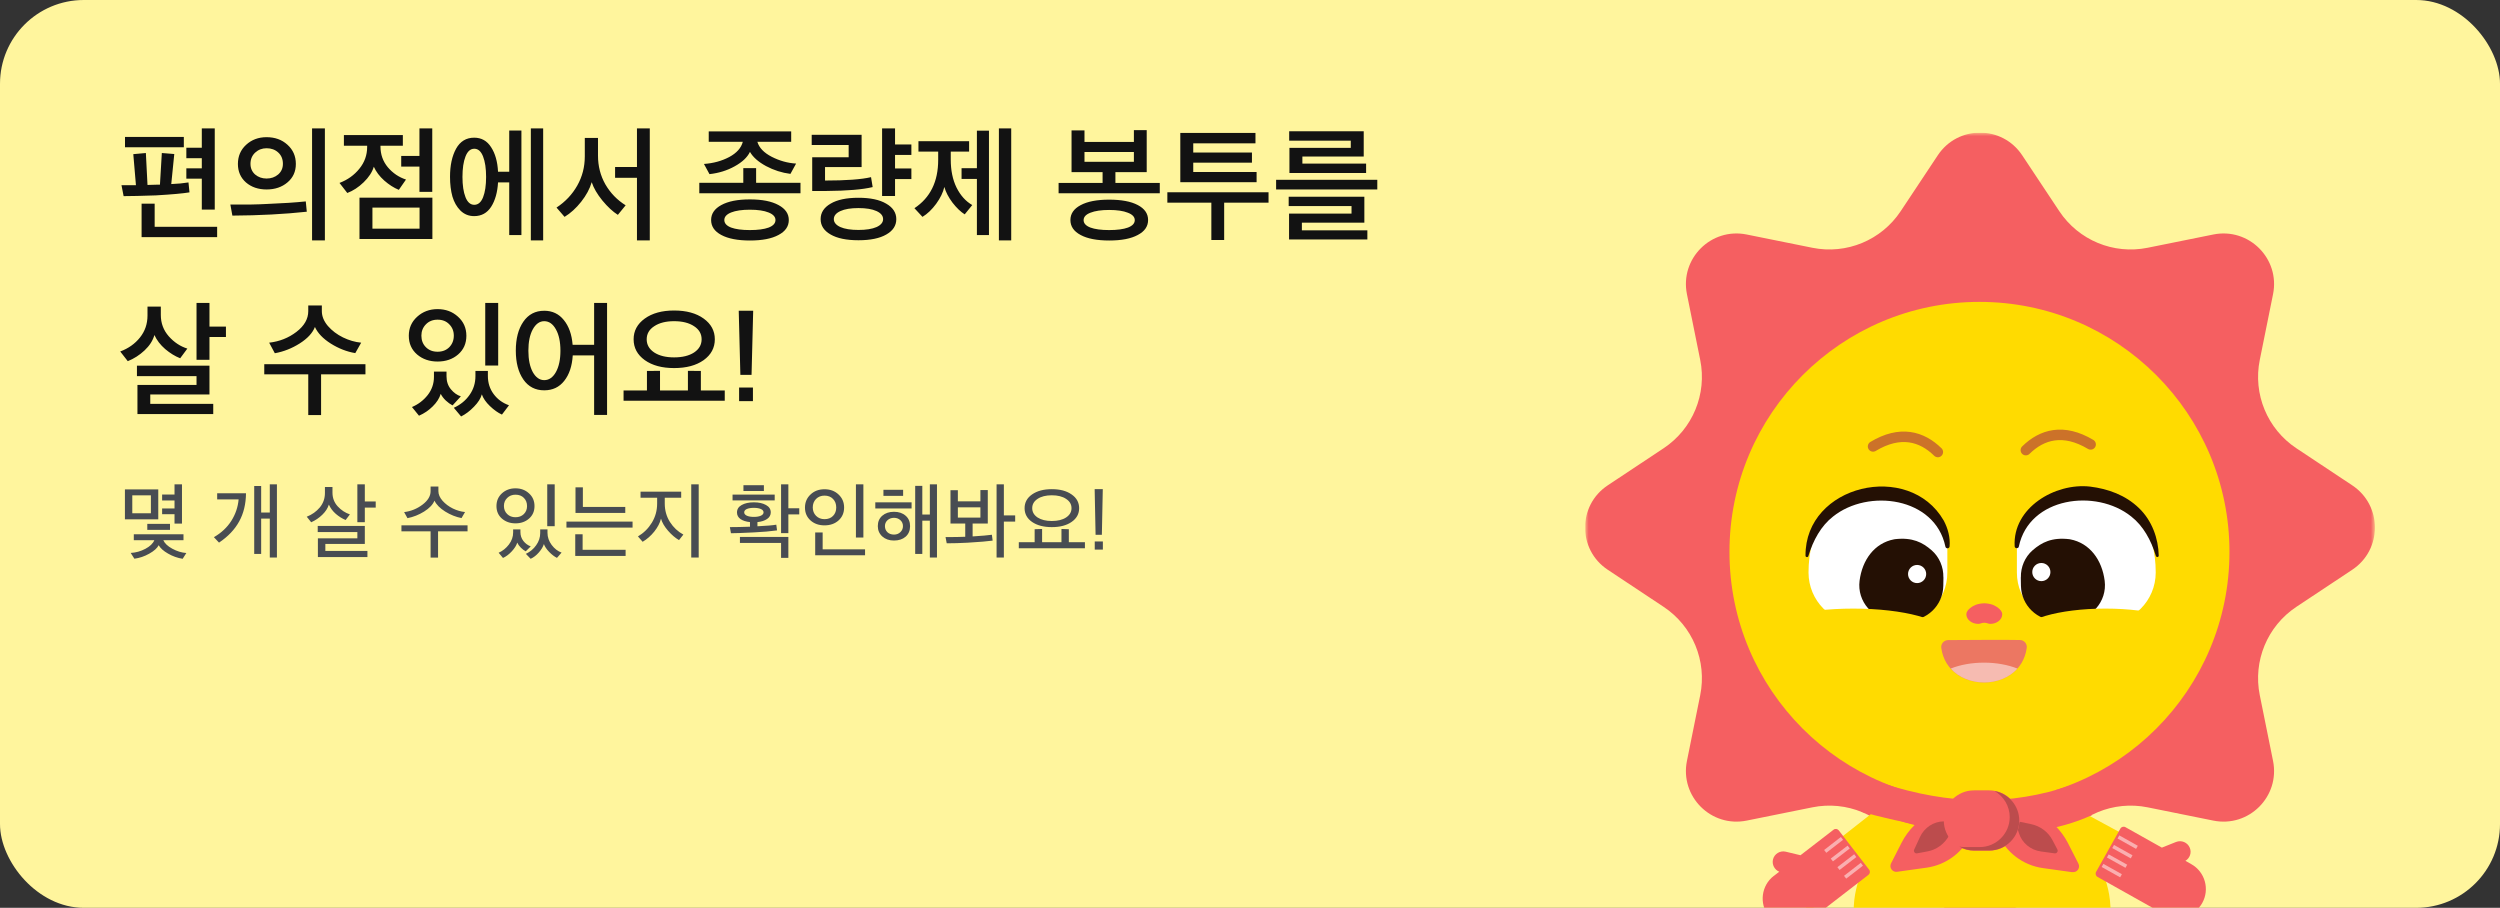 <svg width="358" height="130" viewBox="0 0 358 130" fill="none" xmlns="http://www.w3.org/2000/svg">
<rect x="0" y="0" width="358" height="130" fill="#333333" stroke="none"/>
<rect width="358" height="130" rx="12" fill="#FFF59D"/>
<path d="M20.888 21.912L21.122 26.484L22.4 26.448H22.904L23.174 21.912L24.956 22.056L24.524 26.358C25.448 26.322 26.27 26.244 26.99 26.124L27.134 27.546C26.21 27.702 24.608 27.846 22.328 27.978C20.264 28.05 18.722 28.086 17.702 28.086L17.396 26.52H19.466L19.088 22.074L20.888 21.912ZM26.684 22.65V21.156H28.898V18.384H30.752V30.012H28.898V25.584H26.684V24.108H28.898V22.65H26.684ZM31.094 33.954H20.276V29.166H22.148V32.478H31.094V33.954ZM26.324 21.084H17.9V19.608H26.324V21.084ZM42.366 23.478C42.366 24.57 41.964 25.452 41.16 26.124C40.368 26.796 39.372 27.132 38.172 27.132C36.984 27.132 36 26.796 35.22 26.124C34.452 25.44 34.068 24.558 34.068 23.478C34.068 22.374 34.458 21.462 35.238 20.742C36.03 20.01 37.008 19.644 38.172 19.644C39.372 19.644 40.368 20.004 41.16 20.724C41.964 21.444 42.366 22.362 42.366 23.478ZM40.512 23.46C40.512 22.788 40.29 22.248 39.846 21.84C39.402 21.432 38.844 21.228 38.172 21.228C37.536 21.228 36.99 21.438 36.534 21.858C36.09 22.278 35.868 22.812 35.868 23.46C35.868 24.084 36.09 24.594 36.534 24.99C36.99 25.374 37.536 25.566 38.172 25.566C38.82 25.566 39.372 25.374 39.828 24.99C40.284 24.594 40.512 24.084 40.512 23.46ZM46.524 18.384V34.422H44.688V18.384H46.524ZM43.788 28.842L43.932 30.318C40.716 30.666 37.164 30.852 33.276 30.876L32.988 29.292C35.112 29.316 36.888 29.286 38.316 29.202C40.476 29.118 42.3 28.998 43.788 28.842ZM61.918 34.224H51.478V28.302H61.918V34.224ZM49.246 20.868V19.338H57.688V20.868H54.484V20.994C54.484 22.122 54.838 23.112 55.546 23.964C56.266 24.804 57.13 25.386 58.138 25.71L57.112 27.186C56.404 26.898 55.708 26.454 55.024 25.854C54.352 25.254 53.854 24.594 53.53 23.874C53.302 24.642 52.816 25.386 52.072 26.106C51.34 26.814 50.56 27.324 49.732 27.636L48.616 26.196C49.78 25.752 50.728 25.074 51.46 24.162C52.204 23.25 52.576 22.212 52.576 21.048V20.868H49.246ZM61.9 27.474H60.064V23.856H57.454V22.326H60.064V18.384H61.9V27.474ZM60.082 32.748V29.724H53.332V32.748H60.082ZM74.667 33.666H72.921V26.124H71.319C71.235 27.552 70.905 28.716 70.329 29.616C69.753 30.504 68.943 30.948 67.899 30.948C67.131 30.948 66.477 30.684 65.937 30.156C65.409 29.628 65.025 28.956 64.785 28.14C64.557 27.312 64.443 26.37 64.443 25.314C64.443 23.694 64.731 22.356 65.307 21.3C65.895 20.244 66.759 19.716 67.899 19.716C68.943 19.716 69.753 20.172 70.329 21.084C70.917 21.984 71.247 23.154 71.319 24.594H72.921V18.69H74.667V33.666ZM77.781 34.422H76.017V18.384H77.781V34.422ZM69.177 28.248C69.465 27.516 69.609 26.544 69.609 25.332C69.609 24.12 69.465 23.148 69.177 22.416C68.889 21.672 68.469 21.3 67.917 21.3C67.365 21.3 66.945 21.672 66.657 22.416C66.369 23.148 66.225 24.12 66.225 25.332C66.225 26.532 66.369 27.498 66.657 28.23C66.945 28.962 67.365 29.328 67.917 29.328C68.469 29.328 68.889 28.968 69.177 28.248ZM93.049 34.422H91.213V25.458H88.081V23.91H91.213V18.384H93.049V34.422ZM89.593 29.4L88.477 30.768C87.757 30.312 87.019 29.628 86.263 28.716C85.519 27.804 85.009 26.928 84.733 26.088C84.457 27.036 83.953 27.972 83.221 28.896C82.501 29.808 81.709 30.528 80.845 31.056L79.693 29.724C80.953 28.896 81.943 27.846 82.663 26.574C83.383 25.302 83.743 23.91 83.743 22.398V19.752H85.633V22.29C85.633 23.79 85.987 25.164 86.695 26.412C87.415 27.648 88.381 28.644 89.593 29.4ZM112.956 31.506C112.956 32.418 112.464 33.132 111.48 33.648C110.508 34.176 109.146 34.44 107.394 34.44C105.642 34.44 104.274 34.176 103.29 33.648C102.318 33.132 101.832 32.418 101.832 31.506C101.832 30.606 102.318 29.892 103.29 29.364C104.274 28.824 105.636 28.554 107.376 28.554C109.128 28.554 110.496 28.824 111.48 29.364C112.464 29.892 112.956 30.606 112.956 31.506ZM114 23.424L113.19 24.9C111.966 24.744 110.802 24.372 109.698 23.784C108.594 23.184 107.826 22.506 107.394 21.75C107.022 22.53 106.29 23.22 105.198 23.82C104.118 24.42 102.918 24.792 101.598 24.936L100.806 23.478C102.15 23.382 103.356 23.052 104.424 22.488C105.492 21.912 106.14 21.186 106.368 20.31H101.49V18.816H113.298V20.31H108.456C108.708 21.162 109.392 21.876 110.508 22.452C111.636 23.028 112.8 23.352 114 23.424ZM114.63 27.672H100.14V26.178H106.44V24.072H108.276V26.178H114.63V27.672ZM111.048 31.506C111.048 31.05 110.718 30.69 110.058 30.426C109.41 30.162 108.516 30.03 107.376 30.03C106.248 30.03 105.354 30.162 104.694 30.426C104.046 30.69 103.722 31.05 103.722 31.506C103.722 31.974 104.046 32.334 104.694 32.586C105.342 32.826 106.236 32.946 107.376 32.946C108.528 32.946 109.428 32.826 110.076 32.586C110.724 32.334 111.048 31.974 111.048 31.506ZM126.91 29.166C127.87 29.718 128.35 30.456 128.35 31.38C128.35 32.304 127.876 33.036 126.928 33.576C125.98 34.128 124.648 34.404 122.932 34.404C121.216 34.404 119.884 34.128 118.936 33.576C117.988 33.036 117.514 32.304 117.514 31.38C117.514 30.456 117.988 29.718 118.936 29.166C119.884 28.602 121.216 28.32 122.932 28.32C124.636 28.32 125.962 28.602 126.91 29.166ZM124.732 25.368L124.966 26.79C123.538 27.138 121.33 27.324 118.342 27.348H116.308V22.524H121.528V20.76H116.236V19.302H123.382V23.928H118.144V25.854C121.18 25.854 123.376 25.692 124.732 25.368ZM130.51 24.126V25.638H128.17V28.068H126.316V18.384H128.17V20.688H130.51V22.182H128.17V24.126H130.51ZM125.524 30.228C124.9 29.94 124.036 29.796 122.932 29.796C121.828 29.796 120.964 29.94 120.34 30.228C119.716 30.516 119.404 30.9 119.404 31.38C119.404 31.848 119.716 32.226 120.34 32.514C120.964 32.79 121.828 32.928 122.932 32.928C124.036 32.928 124.9 32.79 125.524 32.514C126.148 32.226 126.46 31.848 126.46 31.38C126.46 30.9 126.148 30.516 125.524 30.228ZM139.226 29.364L138.146 30.696C137.57 30.336 136.988 29.778 136.4 29.022C135.824 28.254 135.434 27.504 135.23 26.772C135.05 27.552 134.66 28.356 134.06 29.184C133.46 30 132.806 30.624 132.098 31.056L130.946 29.814C133.214 28.314 134.348 26.01 134.348 22.902V21.714H131.522V20.22H138.776V21.714H136.148V22.848C136.148 24.396 136.424 25.734 136.976 26.862C137.54 27.99 138.29 28.824 139.226 29.364ZM141.62 33.666H139.892V25.62H137.696V24.09H139.892V18.708H141.62V33.666ZM144.806 34.422H143.042V18.384H144.806V34.422ZM164.209 24.648H159.727V26.196H166.081V27.672H151.591V26.196H157.891V24.648H153.445V18.672H155.299V20.328H162.373V18.636H164.209V24.648ZM162.931 29.364C163.915 29.88 164.407 30.594 164.407 31.506C164.407 32.418 163.915 33.132 162.931 33.648C161.959 34.176 160.597 34.44 158.845 34.44C157.081 34.44 155.713 34.176 154.741 33.648C153.769 33.132 153.283 32.418 153.283 31.506C153.283 30.606 153.769 29.898 154.741 29.382C155.713 28.854 157.075 28.59 158.827 28.59C160.591 28.59 161.959 28.848 162.931 29.364ZM161.527 32.586C162.175 32.334 162.499 31.98 162.499 31.524C162.499 31.068 162.169 30.714 161.509 30.462C160.861 30.198 159.967 30.066 158.827 30.066C157.699 30.066 156.805 30.198 156.145 30.462C155.497 30.714 155.173 31.068 155.173 31.524C155.173 31.98 155.497 32.334 156.145 32.586C156.793 32.826 157.687 32.946 158.827 32.946C159.979 32.946 160.879 32.826 161.527 32.586ZM162.373 23.172V21.768H155.299V23.172H162.373ZM179.279 23.298H170.873V24.63H179.945V26.088H169.019V19.032H179.783V20.526H170.873V21.84H179.279V23.298ZM175.301 34.368H173.465V29.022H167.165V27.528H181.655V29.022H175.301V34.368ZM197.229 27.132H182.739V25.746H197.229V27.132ZM195.807 34.296H184.593V30.588H193.539V29.508H184.539V28.176H195.375V31.884H186.429V32.982H195.807V34.296ZM195.627 24.774H184.647V21.174H193.431V20.148H184.611V18.798H195.285V22.416H186.501V23.424H195.627V24.774ZM32.354 48.262H29.996V51.52H28.142V43.384H29.996V46.768H32.354V48.262ZM30.536 59.296H19.682V55.12H28.142V53.86H19.61V52.366H29.996V56.488H21.518V57.838H30.536V59.296ZM26.828 49.918L25.802 51.304C25.07 51.016 24.356 50.578 23.66 49.99C22.964 49.39 22.448 48.718 22.112 47.974C21.884 48.778 21.41 49.516 20.69 50.188C19.97 50.86 19.172 51.37 18.296 51.718L17.216 50.332C18.38 49.9 19.322 49.234 20.042 48.334C20.762 47.434 21.122 46.384 21.122 45.184V43.906H23.03V45.112C23.03 46.276 23.408 47.29 24.164 48.154C24.932 49.018 25.82 49.606 26.828 49.918ZM45.979 59.44H44.143V53.608H37.843V52.15H52.333V53.608H45.979V59.44ZM51.721 49.072L50.875 50.566C49.663 50.362 48.493 49.906 47.365 49.198C46.249 48.49 45.493 47.698 45.097 46.822C44.761 47.686 44.035 48.472 42.919 49.18C41.803 49.888 40.615 50.356 39.355 50.584L38.545 49.072C40.021 48.904 41.323 48.388 42.451 47.524C43.579 46.66 44.143 45.67 44.143 44.554V43.744H46.087V44.554C46.087 45.286 46.375 45.994 46.951 46.678C47.539 47.35 48.259 47.896 49.111 48.316C49.975 48.736 50.845 48.988 51.721 49.072ZM69.486 43.384H71.34V52.348H69.486V43.384ZM65.579 45.346C66.383 46.066 66.785 46.978 66.785 48.082C66.785 49.186 66.389 50.08 65.597 50.764C64.817 51.436 63.84 51.772 62.663 51.772C61.499 51.772 60.522 51.436 59.73 50.764C58.938 50.08 58.541 49.186 58.541 48.082C58.541 46.99 58.938 46.084 59.73 45.364C60.533 44.632 61.511 44.266 62.663 44.266C63.816 44.266 64.787 44.626 65.579 45.346ZM64.986 48.064C64.986 47.416 64.769 46.876 64.338 46.444C63.917 46 63.359 45.778 62.663 45.778C61.98 45.778 61.422 46 60.989 46.444C60.557 46.888 60.342 47.428 60.342 48.064C60.342 48.736 60.557 49.288 60.989 49.72C61.422 50.152 61.98 50.368 62.663 50.368C63.347 50.368 63.906 50.152 64.338 49.72C64.769 49.276 64.986 48.724 64.986 48.064ZM72.888 58.036L71.879 59.368C71.316 59.116 70.74 58.708 70.151 58.144C69.576 57.592 69.192 57.034 68.999 56.47C68.844 57.046 68.472 57.634 67.883 58.234C67.296 58.846 66.677 59.314 66.029 59.638L64.986 58.396C65.933 57.964 66.683 57.352 67.236 56.56C67.799 55.768 68.082 54.868 68.082 53.86V53.122H69.864V53.842C69.864 54.826 70.139 55.69 70.692 56.434C71.243 57.178 71.975 57.712 72.888 58.036ZM64.805 58.054C64.481 57.886 64.157 57.652 63.834 57.352C63.51 57.04 63.27 56.722 63.114 56.398C62.922 57.034 62.538 57.634 61.962 58.198C61.398 58.762 60.743 59.206 59.999 59.53L58.992 58.288C59.892 57.904 60.642 57.334 61.242 56.578C61.842 55.81 62.142 54.94 62.142 53.968V53.212H63.941V53.878C63.941 54.622 64.151 55.246 64.572 55.75C64.992 56.254 65.466 56.59 65.993 56.758L64.805 58.054ZM74.944 54.346C74.224 53.302 73.864 51.922 73.864 50.206C73.864 48.49 74.224 47.11 74.944 46.066C75.664 45.022 76.66 44.5 77.932 44.5C79.096 44.5 80.032 44.944 80.74 45.832C81.46 46.708 81.88 47.89 82 49.378H85.078V43.384H86.932V59.422H85.078V50.89H82.018C81.922 52.426 81.514 53.644 80.794 54.544C80.086 55.444 79.132 55.894 77.932 55.894C76.66 55.894 75.664 55.378 74.944 54.346ZM80.254 50.224C80.254 48.952 80.038 47.932 79.606 47.164C79.174 46.384 78.616 45.994 77.932 45.994C77.272 45.994 76.726 46.384 76.294 47.164C75.874 47.932 75.664 48.952 75.664 50.224C75.664 51.484 75.874 52.504 76.294 53.284C76.726 54.052 77.272 54.436 77.932 54.436C78.616 54.436 79.174 54.052 79.606 53.284C80.038 52.504 80.254 51.484 80.254 50.224ZM102.362 48.586C102.362 49.81 101.828 50.806 100.76 51.574C99.692 52.33 98.282 52.708 96.53 52.708C94.802 52.708 93.404 52.33 92.336 51.574C91.268 50.806 90.734 49.81 90.734 48.586C90.734 47.374 91.268 46.384 92.336 45.616C93.404 44.848 94.802 44.464 96.53 44.464C98.282 44.464 99.692 44.848 100.76 45.616C101.828 46.384 102.362 47.374 102.362 48.586ZM99.392 50.476C100.112 49.996 100.472 49.366 100.472 48.586C100.472 47.806 100.112 47.182 99.392 46.714C98.672 46.234 97.718 45.994 96.53 45.994C95.354 45.994 94.406 46.234 93.686 46.714C92.966 47.182 92.606 47.806 92.606 48.586C92.606 49.366 92.966 49.996 93.686 50.476C94.406 50.944 95.354 51.178 96.53 51.178C97.718 51.178 98.672 50.944 99.392 50.476ZM103.784 57.388H89.294V55.912H92.642V53.122L94.514 53.104V55.912H98.51V53.104L100.364 53.122V55.912H103.784V57.388ZM106.02 53.68L105.786 44.5H107.856L107.622 53.68H106.02ZM105.84 57.442V55.498H107.82V57.442H105.84Z" fill="#121212"/>
<path d="M22.664 74.368H17.888V70.084H22.664V74.368ZM26.684 79.192L26.156 80.02C25.412 79.9 24.716 79.652 24.068 79.276C23.42 78.908 22.972 78.508 22.724 78.076C22.508 78.5 22.056 78.904 21.368 79.288C20.688 79.672 19.98 79.912 19.244 80.008L18.716 79.18C19.452 79.14 20.152 78.944 20.816 78.592C21.48 78.24 21.908 77.828 22.1 77.356H19.16V76.504H26.276V77.356H23.384C23.584 77.812 24.016 78.22 24.68 78.58C25.344 78.94 26.012 79.144 26.684 79.192ZM23.216 71.668V70.816H24.992V69.352H26.06V74.98H24.992V73.636H23.216V72.808H24.992V71.668H23.216ZM21.608 73.504V70.936H18.944V73.504H21.608ZM24.344 75.88H21.092V75.016H24.344V75.88ZM39.655 79.84H38.635V74.26H37.399V79.324H36.403V69.592H37.399V73.396H38.635V69.352H39.655V79.84ZM35.227 70.636C35.211 72.18 34.883 73.528 34.243 74.68C33.611 75.832 32.651 76.84 31.363 77.704L30.631 76.924C31.695 76.308 32.527 75.528 33.127 74.584C33.727 73.632 34.075 72.608 34.171 71.512H31.099V70.636H35.227ZM53.802 72.688H52.242V74.776H51.174V69.352H52.242V71.812H53.802V72.688ZM52.614 79.768H45.522V77.092H51.174V76.192H45.498V75.316H52.242V77.896H46.59V78.892H52.614V79.768ZM50.106 73.66L49.494 74.464C49.006 74.264 48.538 73.972 48.09 73.588C47.65 73.204 47.318 72.76 47.094 72.256C46.934 72.776 46.622 73.26 46.158 73.708C45.702 74.156 45.17 74.516 44.562 74.788L43.926 73.996C44.686 73.692 45.31 73.248 45.798 72.664C46.286 72.072 46.53 71.384 46.53 70.6V69.736H47.61V70.552C47.61 71.312 47.862 71.968 48.366 72.52C48.87 73.064 49.45 73.444 50.106 73.66ZM62.73 79.852H61.661V76.084H57.486V75.232H66.954V76.084H62.73V79.852ZM66.594 73.324L66.09 74.188C65.29 74.036 64.51 73.724 63.749 73.252C62.998 72.78 62.486 72.26 62.214 71.692C61.989 72.252 61.498 72.772 60.737 73.252C59.977 73.724 59.181 74.04 58.349 74.2L57.87 73.336C58.853 73.208 59.73 72.852 60.498 72.268C61.273 71.684 61.661 71.04 61.661 70.336V69.676H62.778V70.336C62.778 70.8 62.977 71.26 63.377 71.716C63.778 72.164 64.269 72.532 64.853 72.82C65.438 73.1 66.017 73.268 66.594 73.324ZM79.433 75.352H78.365V69.352H79.433V75.352ZM71.873 70.648C72.401 70.168 73.049 69.928 73.817 69.928C74.585 69.928 75.229 70.168 75.749 70.648C76.277 71.12 76.541 71.728 76.541 72.472C76.541 73.208 76.281 73.804 75.761 74.26C75.241 74.716 74.593 74.944 73.817 74.944C73.049 74.944 72.401 74.716 71.873 74.26C71.353 73.804 71.093 73.208 71.093 72.472C71.093 71.736 71.353 71.128 71.873 70.648ZM73.817 70.84C73.337 70.84 72.941 70.996 72.629 71.308C72.317 71.612 72.161 71.992 72.161 72.448C72.161 72.92 72.317 73.308 72.629 73.612C72.941 73.916 73.337 74.068 73.817 74.068C74.305 74.068 74.701 73.92 75.005 73.624C75.317 73.32 75.473 72.936 75.473 72.472C75.473 71.992 75.321 71.6 75.017 71.296C74.721 70.992 74.321 70.84 73.817 70.84ZM79.757 79.888C79.397 79.712 79.025 79.428 78.641 79.036C78.265 78.644 78.013 78.268 77.885 77.908C77.765 78.3 77.525 78.7 77.165 79.108C76.805 79.524 76.413 79.828 75.989 80.02L75.305 79.312C75.913 79.024 76.405 78.612 76.781 78.076C77.165 77.54 77.357 76.96 77.357 76.336V75.808H78.401V76.3C78.401 76.924 78.601 77.504 79.001 78.04C79.409 78.576 79.881 78.94 80.417 79.132L79.757 79.888ZM76.001 78.244L75.281 78.952C75.049 78.832 74.817 78.656 74.585 78.424C74.353 78.192 74.181 77.952 74.069 77.704C73.949 78.104 73.689 78.52 73.289 78.952C72.889 79.384 72.469 79.7 72.029 79.9L71.405 79.156C71.989 78.892 72.481 78.496 72.881 77.968C73.281 77.44 73.481 76.868 73.481 76.252V75.808H74.525V76.192C74.525 76.68 74.665 77.104 74.945 77.464C75.225 77.824 75.577 78.084 76.001 78.244ZM90.583 75.556H81.115V74.692H90.583V75.556ZM89.587 79.612H82.375V76.504H83.431V78.736H89.587V79.612ZM89.539 73.456H82.411V69.784H83.467V72.592H89.539V73.456ZM97.858 76.552L97.234 77.344C96.698 77.032 96.174 76.584 95.662 76C95.15 75.408 94.814 74.832 94.654 74.272C94.502 74.888 94.182 75.504 93.694 76.12C93.206 76.728 92.65 77.216 92.026 77.584L91.354 76.816C92.178 76.328 92.842 75.672 93.346 74.848C93.85 74.016 94.102 73.104 94.102 72.112V71.272H91.726V70.408H97.546V71.272H95.194V72.112C95.194 73.088 95.442 73.968 95.938 74.752C96.434 75.528 97.074 76.128 97.858 76.552ZM98.986 69.352H100.054V79.84H98.986V69.352ZM111.273 75.952C110.377 76.08 109.269 76.176 107.949 76.24C106.365 76.32 105.273 76.36 104.673 76.36L104.517 75.484C105.333 75.484 106.293 75.464 107.397 75.424V74.764C106.837 74.708 106.385 74.564 106.041 74.332C105.705 74.092 105.537 73.776 105.537 73.384C105.537 72.92 105.761 72.564 106.209 72.316C106.665 72.06 107.245 71.932 107.949 71.932C108.653 71.932 109.233 72.06 109.689 72.316C110.145 72.564 110.373 72.916 110.373 73.372C110.373 73.764 110.197 74.08 109.845 74.32C109.493 74.56 109.033 74.708 108.465 74.764V75.364C109.777 75.3 110.677 75.224 111.165 75.136L111.273 75.952ZM114.453 73.66H112.893V76.348H111.849V69.352H112.893V72.784H114.453V73.66ZM105.957 76.888H112.893V79.888H111.849V77.752H105.957V76.888ZM110.937 71.656H104.901V70.828H110.937V71.656ZM109.341 73.372C109.341 73.164 109.213 73.004 108.957 72.892C108.701 72.78 108.365 72.724 107.949 72.724C107.533 72.724 107.197 72.78 106.941 72.892C106.693 73.004 106.569 73.164 106.569 73.372C106.569 73.572 106.697 73.732 106.953 73.852C107.209 73.964 107.541 74.02 107.949 74.02C108.357 74.02 108.689 73.964 108.945 73.852C109.209 73.732 109.341 73.572 109.341 73.372ZM109.389 70.312H106.461V69.484H109.389V70.312ZM123.636 76.972H122.568V69.352H123.636V76.972ZM123.876 79.516H116.736V76.252H117.804V78.664H123.876V79.516ZM116.064 70.816C116.592 70.312 117.26 70.06 118.068 70.06C118.876 70.06 119.544 70.308 120.072 70.804C120.608 71.3 120.876 71.924 120.876 72.676C120.876 73.428 120.612 74.044 120.084 74.524C119.556 74.996 118.884 75.232 118.068 75.232C117.26 75.232 116.592 74.996 116.064 74.524C115.536 74.044 115.272 73.432 115.272 72.688C115.272 71.936 115.536 71.312 116.064 70.816ZM118.068 70.972C117.58 70.972 117.176 71.132 116.856 71.452C116.544 71.772 116.388 72.176 116.388 72.664C116.388 73.144 116.544 73.544 116.856 73.864C117.176 74.184 117.58 74.344 118.068 74.344C118.58 74.344 118.988 74.188 119.292 73.876C119.596 73.564 119.748 73.164 119.748 72.676C119.748 72.172 119.596 71.764 119.292 71.452C118.988 71.132 118.58 70.972 118.068 70.972ZM134.175 79.84H133.155V74.56H132.075V79.324H131.055V69.58H132.075V73.684H133.155V69.352H134.175V79.84ZM130.323 75.34C130.323 75.972 130.111 76.476 129.687 76.852C129.263 77.22 128.707 77.404 128.019 77.404C127.339 77.404 126.783 77.212 126.351 76.828C125.919 76.436 125.703 75.94 125.703 75.34C125.703 74.716 125.915 74.22 126.339 73.852C126.771 73.476 127.331 73.288 128.019 73.288C128.707 73.288 129.263 73.476 129.687 73.852C130.111 74.22 130.323 74.716 130.323 75.34ZM128.931 76.204C129.179 75.972 129.303 75.684 129.303 75.34C129.303 74.996 129.179 74.712 128.931 74.488C128.691 74.264 128.387 74.152 128.019 74.152C127.643 74.152 127.331 74.268 127.083 74.5C126.843 74.724 126.723 75.004 126.723 75.34C126.723 75.692 126.843 75.984 127.083 76.216C127.323 76.44 127.635 76.552 128.019 76.552C128.387 76.552 128.691 76.436 128.931 76.204ZM130.539 72.808H125.343V71.932H130.539V72.808ZM129.327 71.008H126.507V70.144H129.327V71.008ZM142.146 77.416C141.49 77.512 140.286 77.612 138.534 77.716C137.478 77.772 136.49 77.8 135.57 77.8L135.402 76.912C136.602 76.912 137.542 76.896 138.222 76.864V74.968H136.11V70.192H137.166V71.788H140.394V70.18H141.45V74.968H139.278V76.816C140.574 76.736 141.494 76.656 142.038 76.576L142.146 77.416ZM145.374 74.692H143.754V79.84H142.71V69.352H143.754V73.804H145.374V74.692ZM140.394 74.116V72.652H137.166V74.116H140.394ZM153.453 70.804C154.173 71.3 154.533 71.956 154.533 72.772C154.533 73.588 154.173 74.244 153.453 74.74C152.741 75.236 151.797 75.484 150.621 75.484C149.453 75.484 148.509 75.236 147.789 74.74C147.077 74.244 146.721 73.588 146.721 72.772C146.721 71.956 147.077 71.3 147.789 70.804C148.509 70.3 149.453 70.048 150.621 70.048C151.797 70.048 152.741 70.3 153.453 70.804ZM153.441 72.772C153.441 72.22 153.181 71.776 152.661 71.44C152.149 71.096 151.469 70.924 150.621 70.924C149.773 70.924 149.093 71.096 148.581 71.44C148.069 71.776 147.813 72.22 147.813 72.772C147.813 73.316 148.069 73.76 148.581 74.104C149.101 74.44 149.781 74.608 150.621 74.608C151.469 74.608 152.149 74.44 152.661 74.104C153.181 73.76 153.441 73.316 153.441 72.772ZM155.361 78.508H145.893V77.644H148.161V75.784L149.229 75.748V77.644H152.001V75.748L153.057 75.784V77.644H155.361V78.508ZM156.887 76.588L156.755 70.048H157.919L157.787 76.588H156.887ZM156.767 78.7V77.536H157.931V78.7H156.767Z" fill="#484C52"/>
<g clip-path="url(#clip0_1802_2032)">
<mask id="mask0_1802_2032" style="mask-type:luminance" maskUnits="userSpaceOnUse" x="227" y="19" width="114" height="134">
<path d="M340.07 19H227V152.5H340.07V19Z" fill="white"/>
</mask>
<g mask="url(#mask0_1802_2032)">
<path d="M289.58 22.24L294.89 30.24C297.65 34.4 302.65 36.47 307.54 35.48L316.95 33.58C322.04 32.55 326.53 37.04 325.5 42.13L323.6 51.54C322.61 56.43 324.68 61.43 328.84 64.19L336.84 69.5C341.17 72.37 341.17 78.72 336.84 81.59L328.84 86.9C324.68 89.66 322.61 94.66 323.6 99.55L325.5 108.96C326.53 114.05 322.04 118.54 316.95 117.51L307.54 115.61C302.65 114.62 297.65 116.69 294.89 120.85L289.58 128.85C286.71 133.18 280.36 133.18 277.49 128.85L272.18 120.85C269.42 116.69 264.42 114.62 259.53 115.61L250.12 117.51C245.03 118.54 240.54 114.05 241.57 108.96L243.47 99.55C244.46 94.66 242.39 89.66 238.23 86.9L230.23 81.59C225.9 78.72 225.9 72.37 230.23 69.5L238.23 64.19C242.39 61.43 244.46 56.43 243.47 51.54L241.57 42.13C240.54 37.04 245.03 32.55 250.12 33.58L259.53 35.48C264.42 36.47 269.42 34.4 272.18 30.24L277.49 22.24C280.36 17.91 286.71 17.91 289.58 22.24Z" fill="#F55F61"/>
<path d="M310.38 122.88L297.21 115.75C295.03 113.03 291.51 110.97 285.33 110.77C285.18 110.77 285.02 110.77 284.87 110.77C284.72 110.77 284.56 110.77 284.41 110.77C284.21 110.77 284.01 110.77 283.82 110.77C283.63 110.77 283.43 110.77 283.23 110.77C283.08 110.77 282.92 110.77 282.77 110.77C282.62 110.77 282.46 110.76 282.31 110.77C276.11 110.97 271.64 111.98 269.87 115.04L258.49 123.97C257.69 123.71 257.44 124.09 257.51 124.47L258.51 129.68C258.58 130.06 258.96 130.31 259.34 130.24L267.41 123.91C266.98 123.57 266.42 125.28 266.13 126.16C265.21 128.92 264.04 136.03 271.45 139.46C272 139.73 272.62 139.97 273.32 140.18C273.99 140.39 274.72 140.58 275.5 140.74V148.07H282.85V141.36C282.98 141.36 283.12 141.36 283.25 141.36C283.45 141.36 283.65 141.36 283.84 141.36C284.04 141.36 284.23 141.36 284.43 141.36C284.59 141.36 284.74 141.36 284.89 141.36C284.91 141.36 284.94 141.36 284.96 141.36V148.07H292.31V140.71C293.04 140.55 293.73 140.38 294.36 140.17C295.06 139.96 295.68 139.72 296.23 139.45C303.64 136.02 302.46 128.92 301.55 126.15C301.25 125.26 301.01 125.05 300.86 124.8L309.15 129.47L310.42 122.87L310.38 122.88Z" fill="#FFDB00"/>
<path d="M283.46 114.83C303.232 114.83 319.26 98.802 319.26 79.03C319.26 59.258 303.232 43.23 283.46 43.23C263.688 43.23 247.66 59.258 247.66 79.03C247.66 98.802 263.688 114.83 283.46 114.83Z" fill="#FFDB00"/>
<path d="M285.35 86.6C285 86.48 284.58 86.4 284.15 86.39C283.71 86.4 283.3 86.48 282.95 86.6C282.56 86.74 281.58 87.29 281.58 87.96C281.58 88.72 282.35 89.34 283.29 89.34C283.44 89.34 283.56 89.3 283.68 89.26C283.98 89.15 284.32 89.15 284.62 89.26C284.74 89.3 284.86 89.34 285.01 89.34C285.95 89.34 286.72 88.72 286.72 87.96C286.72 87.29 285.74 86.75 285.35 86.6Z" fill="#F55F61"/>
<path d="M278.86 78.31V82C278.86 86.02 275.62 89.28 271.63 89.28H266.22C262.22 89.28 258.99 86.01 258.98 81.99C258.98 76.04 261.81 71.15 267.06 70.03C267.12 70.02 267.19 70.01 267.25 70C271.63 69.4 274.1 70.8 276.39 72.84C277.95 74.23 278.85 76.22 278.85 78.31H278.86Z" fill="white"/>
<path d="M278.3 82.66L278.28 83.9C278.23 86.7 275.92 88.92 273.12 88.87L271.23 88.83C268.23 88.77 265.91 86.14 266.29 83.17C266.67 80.2 268.4 77.77 271.24 77.23C271.28 77.23 271.32 77.22 271.36 77.21C273.86 76.92 275.31 77.67 276.61 78.8C277.72 79.77 278.32 81.2 278.29 82.67L278.3 82.66Z" fill="#241004"/>
<path d="M274.53 83.5C275.248 83.5 275.83 82.918 275.83 82.2C275.83 81.482 275.248 80.9 274.53 80.9C273.812 80.9 273.23 81.482 273.23 82.2C273.23 82.918 273.812 83.5 274.53 83.5Z" fill="white"/>
<path d="M292.41 83.5C293.128 83.5 293.71 82.918 293.71 82.2C293.71 81.482 293.128 80.9 292.41 80.9C291.692 80.9 291.11 81.482 291.11 82.2C291.11 82.918 291.692 83.5 292.41 83.5Z" fill="white"/>
<path d="M278.58 78.27C277.1 71.19 267.54 69.92 262.49 73.97C260.77 75.31 259.65 77.36 258.95 79.64C258.89 79.86 258.54 79.8 258.55 79.57C258.47 69.42 273.38 65.94 278.34 74.54C278.95 75.68 279.29 76.98 279.18 78.24C279.17 78.41 279.02 78.53 278.85 78.52C278.71 78.51 278.6 78.4 278.58 78.27Z" fill="#241004"/>
<path d="M288.82 78.31V82C288.82 86.02 292.06 89.28 296.05 89.28H301.46C305.46 89.28 308.69 86.01 308.7 81.99C308.7 76.04 305.87 71.15 300.62 70.03C300.56 70.02 300.49 70.01 300.43 70C296.05 69.4 293.58 70.8 291.29 72.84C289.73 74.23 288.83 76.22 288.83 78.31H288.82Z" fill="white"/>
<path d="M289.38 82.66L289.4 83.9C289.45 86.7 291.76 88.92 294.56 88.87L296.45 88.83C299.45 88.77 301.77 86.14 301.39 83.17C301.01 80.2 299.28 77.77 296.44 77.23C296.4 77.23 296.36 77.22 296.32 77.21C293.82 76.92 292.37 77.67 291.07 78.8C289.96 79.77 289.36 81.2 289.39 82.67L289.38 82.66Z" fill="#241004"/>
<path d="M288.5 78.24C288.18 72.72 294.29 69.11 299.3 69.68C301.9 70 304.38 70.91 306.28 72.74C308.19 74.56 309.08 77.15 309.13 79.56C309.13 79.67 309.05 79.77 308.93 79.77C308.84 79.77 308.76 79.71 308.73 79.63C308.04 77.36 306.91 75.3 305.19 73.96C300.14 69.91 290.57 71.18 289.1 78.26C289.05 78.6 288.51 78.58 288.5 78.23V78.24Z" fill="#241004"/>
<path d="M265.4 94.27C272.635 94.27 278.5 92.676 278.5 90.71C278.5 88.744 272.635 87.15 265.4 87.15C258.165 87.15 252.3 88.744 252.3 90.71C252.3 92.676 258.165 94.27 265.4 94.27Z" fill="#FFDB00"/>
<path d="M301.5 94.27C308.199 94.27 313.63 92.676 313.63 90.71C313.63 88.744 308.199 87.15 301.5 87.15C294.801 87.15 289.37 88.744 289.37 90.71C289.37 92.676 294.801 94.27 301.5 94.27Z" fill="#FFDB00"/>
<path d="M290.1 64.46C292.4 62.2 295.48 61.31 299.38 63.64" stroke="#CC7229" stroke-width="1.5" stroke-miterlimit="10" stroke-linecap="round"/>
<path d="M277.5 64.73C275.2 62.47 272.11 61.59 268.22 63.93" stroke="#CC7229" stroke-width="1.5" stroke-miterlimit="10" stroke-linecap="round"/>
<path d="M313.82 123.76L312.95 123.27C313.58 122.9 313.87 122.11 313.58 121.41C313.27 120.64 312.39 120.26 311.61 120.57L309.58 121.38L304.36 118.45C304.11 118.31 303.78 118.4 303.64 118.65L300.16 124.85C300.02 125.1 300.11 125.43 300.36 125.57L309.8 130.87C311.76 131.97 314.26 131.27 315.36 129.31C316.46 127.35 315.76 124.85 313.8 123.75L313.82 123.76Z" fill="#F55F61"/>
<g opacity="0.5">
<path d="M303.36 119.85L306.01 121.34" stroke="white" stroke-width="0.51" stroke-miterlimit="10"/>
<path d="M302.6 121.22L305.25 122.7" stroke="white" stroke-width="0.51" stroke-miterlimit="10"/>
<path d="M301.84 122.57L304.49 124.05" stroke="white" stroke-width="0.51" stroke-miterlimit="10"/>
<path d="M301.08 123.93L303.73 125.41" stroke="white" stroke-width="0.51" stroke-miterlimit="10"/>
</g>
<path d="M254 125.44L254.79 124.83C254.11 124.55 253.72 123.81 253.89 123.08C254.08 122.27 254.91 121.77 255.71 121.96L257.83 122.47L262.57 118.81C262.8 118.63 263.13 118.68 263.31 118.91L267.66 124.54C267.84 124.77 267.79 125.1 267.56 125.28L258.99 131.9C257.21 133.27 254.64 132.94 253.26 131.16C251.89 129.38 252.22 126.81 254 125.43V125.44Z" fill="#F55F61"/>
<g opacity="0.5">
<path d="M263.77 120.06L261.37 121.92" stroke="white" stroke-width="0.51" stroke-miterlimit="10"/>
<path d="M264.73 121.3L262.32 123.15" stroke="white" stroke-width="0.51" stroke-miterlimit="10"/>
<path d="M265.67 122.53L263.27 124.38" stroke="white" stroke-width="0.51" stroke-miterlimit="10"/>
<path d="M266.62 123.76L264.22 125.62" stroke="white" stroke-width="0.51" stroke-miterlimit="10"/>
</g>
<path d="M269.65 112.19C279.14 115.26 287.82 115.44 296.63 112.44L299.55 116.73C289.71 121.23 277.38 119.15 266.5 116.24L269.64 112.18L269.65 112.19Z" fill="#F55F61"/>
<path d="M296.77 124.9L292.54 124.31C289.68 123.91 287.26 122.05 286.11 119.45C285.54 119.47 284.97 119.49 284.39 119.49C283.69 119.49 283 119.47 282.3 119.43C281.14 122.01 278.73 123.85 275.89 124.25L271.66 124.84C270.99 124.93 270.49 124.23 270.8 123.63L272.32 120.65C272.8 119.71 273.43 118.87 274.16 118.15C273.4 117.95 272.65 117.73 271.92 117.48H296.84C296.01 117.76 295.16 118.01 294.3 118.23C295.02 118.94 295.63 119.77 296.11 120.69L297.63 123.67C297.94 124.28 297.44 124.98 296.77 124.88V124.9Z" fill="#F55F61"/>
<path d="M289.25 117.68L290.87 118.02C292.18 118.3 293.3 119.14 293.91 120.3L294.62 121.65C294.76 121.92 294.53 122.24 294.22 122.2L292.26 121.93C290.78 121.73 289.55 120.71 289.11 119.31L288.81 118.36L289.24 117.67L289.25 117.68Z" fill="#BC4C4D"/>
<path d="M279.89 118.23L279.09 119.68C278.44 120.86 277.31 121.68 276.02 121.92L274.52 122.2C274.22 122.26 273.98 121.94 274.11 121.66L274.94 119.86C275.57 118.5 276.9 117.63 278.36 117.62H279.36L279.89 118.23Z" fill="#BC4C4D"/>
<path d="M284.86 113.18H282.67C280.284 113.18 278.35 115.112 278.35 117.495C278.35 119.878 280.284 121.81 282.67 121.81H284.86C287.246 121.81 289.18 119.878 289.18 117.495C289.18 115.112 287.246 113.18 284.86 113.18Z" fill="#F55F61"/>
<path d="M289.16 117.5C289.16 118.68 288.68 119.76 287.9 120.53C287.12 121.31 286.05 121.79 284.87 121.79H282.69C281.93 121.79 281.21 121.59 280.58 121.23C280.82 121.27 281.06 121.3 281.31 121.3H283.5C284.68 121.3 285.75 120.82 286.53 120.04C287.31 119.26 287.79 118.19 287.79 117.01C287.79 115.42 286.91 114.02 285.62 113.28C287.63 113.63 289.16 115.4 289.16 117.51V117.5Z" fill="#BC4C4D"/>
<path d="M292.32 83.22C293.038 83.22 293.62 82.638 293.62 81.92C293.62 81.202 293.038 80.62 292.32 80.62C291.602 80.62 291.02 81.202 291.02 81.92C291.02 82.638 291.602 83.22 292.32 83.22Z" fill="white"/>
<path d="M290.23 92.78C289.32 99.41 278.89 99.37 277.99 92.78C277.91 92.19 278.38 91.66 278.98 91.66C281.32 91.66 286.94 91.59 289.26 91.65C289.86 91.66 290.31 92.19 290.23 92.78Z" fill="#EC7762"/>
<path opacity="0.5" d="M288.9 95.74C286.52 98.4 281.72 98.39 279.34 95.74C280.68 95.2 282.33 94.89 284.12 94.89C285.91 94.89 287.56 95.21 288.9 95.74Z" fill="white"/>
</g>
</g>
<defs>
<clipPath id="clip0_1802_2032">
<rect width="114" height="111" fill="white" transform="translate(227 19)"/>
</clipPath>
</defs>
</svg>
